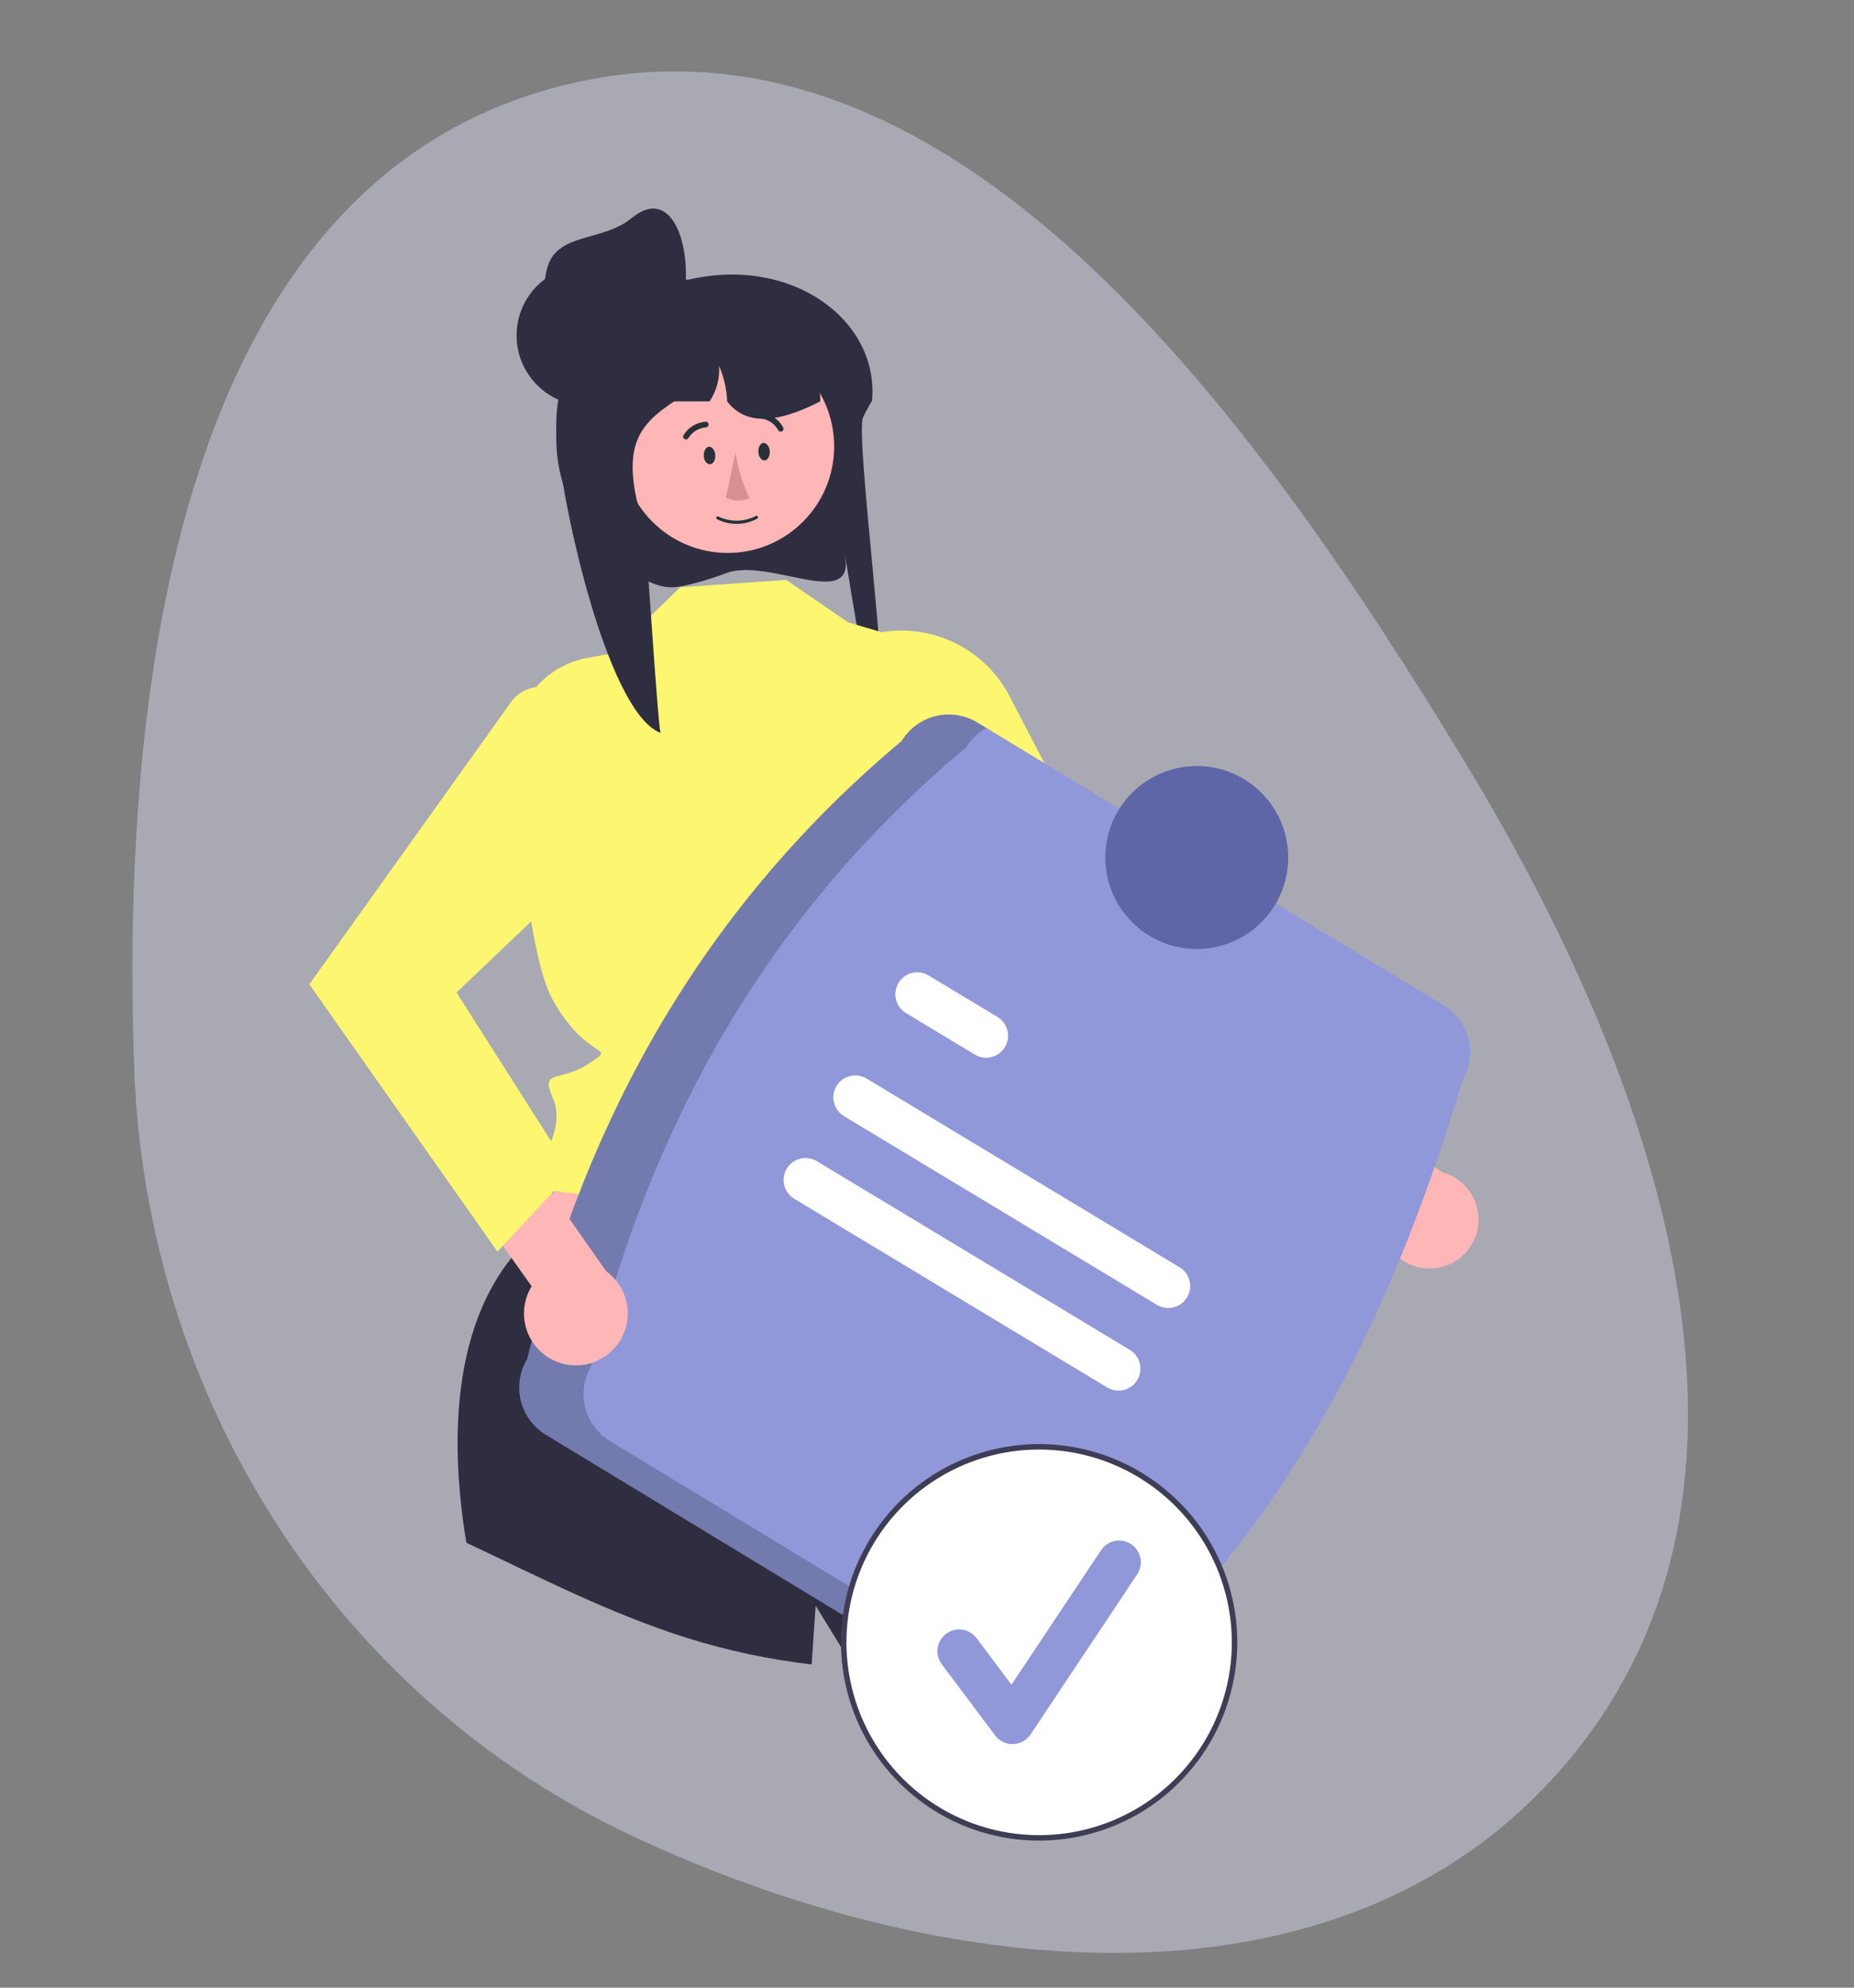 <svg width="280" height="300" viewBox="0 0 280 300" fill="none" xmlns="http://www.w3.org/2000/svg">
<rect x="0" y="0" width="280" height="300" fill="#808080" stroke="none"/>
<g clip-path="url(#clip0_556_12459)">
<path fill-rule="evenodd" clip-rule="evenodd" d="M221.002 114.621C250.152 162.537 270.717 221.959 238.841 263.283C206.688 304.964 145.636 300.567 95.622 277.16C50.506 256.045 22.009 210.862 20.256 160.984C18.079 99.003 28.83 25.859 86.327 12.581C143.365 -0.593 188.308 60.878 221.002 114.621Z" fill="#E7E7FF" fill-opacity="0.4"/>
<path d="M109.717 86.486C108.027 87.13 106.301 87.676 104.547 88.121C102.231 88.685 100.924 88.947 98.688 88.079C98.61 88.049 98.535 88.019 98.464 87.989C94.227 86.188 90.605 83.193 88.039 79.37C85.472 75.547 84.073 71.061 84.011 66.457C84 66.299 84 66.133 84 65.971C83.998 65.19 84.035 64.41 84.111 63.634C84.209 62.576 84.379 61.526 84.618 60.491L84.596 60.487C82.786 58.637 82.089 56.102 82.32 53.554C82.478 51.827 83.026 50.159 83.923 48.674C84.82 47.19 86.042 45.929 87.497 44.985C89.777 43.551 92.348 42.644 95.023 42.328C95.741 42.246 96.464 42.204 97.187 42.203H103.979C105.382 41.874 106.807 41.65 108.243 41.531H108.255C121.926 40.397 132.707 49.46 131.701 60.487C131.694 60.499 131.683 60.512 131.675 60.524C131.385 60.998 131.128 61.447 130.901 61.876C130.681 62.277 130.495 62.662 130.335 63.027C129.087 65.845 135.016 109.576 132.889 110.24C131.679 110.617 126.8 78.075 127.676 84.263C128.778 92.027 116.016 84.158 109.717 86.486Z" fill="#2F2E41"/>
<path d="M130.312 165.542L149.263 205.915L76.363 198.532L91.581 159.774L130.312 165.542Z" fill="#FFB6B6"/>
<path d="M168.36 246.487C155.683 250.707 142.324 252.496 128.983 251.761L123.182 242.353C123.182 242.353 122.939 245.857 122.577 251.213C116.227 250.477 109.959 249.149 103.856 247.244C92.283 243.625 81.434 238.018 70.437 232.847C68.21 219.569 67.374 199.094 79.689 187.175L145.97 199.321C145.97 199.321 156.605 207.275 153.76 210.124C150.915 212.969 150.475 212.528 152.344 214.398C154.213 216.267 158.252 218.766 158.293 220.401C158.31 221.039 162.843 232.612 168.36 246.487Z" fill="#2F2E41"/>
<path d="M118.744 87.524L102.73 88.641L92.38 98.642L88.755 99.29C85.497 99.871 82.565 101.627 80.516 104.226C78.467 106.825 77.442 110.085 77.637 113.389C78.382 126.022 80.052 144.897 83.541 151.021C88.951 160.516 93.42 157.537 88.951 160.516C84.483 163.495 81.482 161.154 83.541 165.863C85.6 170.571 80.758 176.611 80.758 176.611L78.831 178.538L80.875 179.376L146.007 187.851C146.007 187.851 140.375 162.529 143.897 156.309C147.419 150.089 155.959 131.286 148.337 123.929L140.885 97.705L128.067 93.924L118.744 87.524Z" fill="#FCF670"/>
<path d="M215.676 191.453C214.604 191.419 213.553 191.152 212.594 190.672C211.635 190.192 210.793 189.509 210.124 188.671C209.455 187.833 208.976 186.859 208.721 185.818C208.465 184.777 208.439 183.692 208.644 182.64L178.092 161.949L181.737 152.091L217.844 176.931C219.59 177.408 221.101 178.508 222.09 180.024C223.079 181.539 223.477 183.365 223.21 185.155C222.943 186.945 222.028 188.575 220.639 189.736C219.251 190.896 217.485 191.507 215.676 191.453Z" fill="#FFB6B6"/>
<path d="M129.383 96.467L124.943 98.225L148.626 144.479L197.652 177.897L204.719 165.953L167.4 133.718L152.459 105.063C150.356 101.03 146.834 97.92 142.572 96.332C138.31 94.745 133.611 94.793 129.383 96.467Z" fill="#FCF670"/>
<path d="M109.898 83.457C118.779 83.457 125.978 76.258 125.978 67.377C125.978 58.497 118.779 51.297 109.898 51.297C101.018 51.297 93.818 58.497 93.818 67.377C93.818 76.258 101.018 83.457 109.898 83.457Z" fill="#FFB6B6"/>
<path d="M123.885 60.576C123.616 60.717 123.352 60.848 123.084 60.978C122.805 61.112 122.525 61.246 122.242 61.373C116.861 63.812 112.478 64.084 109.819 60.576C109.746 58.73 109.33 56.914 108.594 55.22C108.724 57.113 108.225 58.996 107.175 60.576H101.819C96.304 64.237 93.474 67.599 97.302 79.617C97.552 80.406 99.261 108.456 99.749 110.613C91.4 107.41 84.197 73.405 84.015 64.445C84.004 64.3 84.004 64.147 84.004 63.998C84.001 63.28 84.039 62.563 84.115 61.849C84.213 60.875 84.383 59.909 84.622 58.959L84.599 58.956C83.75 58.144 83.102 57.144 82.707 56.037C82.312 54.93 82.181 53.747 82.324 52.58C83.725 50.746 85.458 49.192 87.433 47.999C89.23 47.13 91.102 46.426 93.027 45.899C93.075 45.888 93.116 45.877 93.165 45.865C93.753 45.705 94.356 45.56 94.96 45.434C96.203 45.173 97.46 44.983 98.725 44.864C98.818 44.86 98.907 44.852 98.989 44.852C99.495 44.853 99.992 44.989 100.427 45.247C100.43 45.247 100.43 45.251 100.438 45.251C100.856 45.501 101.203 45.854 101.445 46.277C101.687 46.699 101.816 47.177 101.819 47.664H107.785C108.005 47.664 108.225 47.672 108.445 47.683C116.753 48.014 123.43 51.567 123.858 59.734C123.877 60.017 123.885 60.293 123.885 60.576Z" fill="#2F2E41"/>
<path d="M88.611 61.225C94.462 61.225 99.204 56.482 99.204 50.632C99.204 44.781 94.462 40.038 88.611 40.038C82.76 40.038 78.018 44.781 78.018 50.632C78.018 56.482 82.76 61.225 88.611 61.225Z" fill="#2F2E41"/>
<path d="M103.154 45.731C101.951 51.457 96.013 54.881 90.333 53.48C87.605 52.808 85.256 51.079 83.803 48.674C82.349 46.27 81.911 43.386 82.584 40.658C83.984 34.978 90.878 36.616 95.405 32.909C101.809 27.666 104.777 38.01 103.154 45.731Z" fill="#2F2E41"/>
<path d="M79.621 205.106C88.65 168.287 106.539 136.641 136.166 111.846C137.313 109.96 139.161 108.605 141.305 108.08C143.449 107.555 145.713 107.901 147.602 109.043L218.034 151.748C219.92 152.894 221.274 154.742 221.8 156.886C222.325 159.03 221.979 161.295 220.836 163.184C209.528 200.964 192.591 233.747 164.291 256.444C163.145 258.33 161.297 259.685 159.153 260.21C157.009 260.736 154.744 260.389 152.855 259.247L82.424 216.542C80.537 215.396 79.183 213.548 78.658 211.404C78.132 209.26 78.479 206.995 79.621 205.106Z" fill="#9098D9"/>
<path opacity="0.2" d="M92.139 217.514C90.253 216.368 88.899 214.52 88.373 212.376C87.848 210.232 88.194 207.967 89.337 206.078C98.365 169.259 116.255 137.613 145.882 112.818C146.641 111.583 147.712 110.571 148.988 109.884L147.602 109.043C145.713 107.901 143.449 107.555 141.305 108.08C139.161 108.605 137.313 109.96 136.166 111.846C106.539 136.641 88.65 168.287 79.621 205.106C78.479 206.995 78.132 209.26 78.658 211.404C79.183 213.548 80.537 215.396 82.424 216.542L152.855 259.247C154.109 260.001 155.539 260.41 157.002 260.434C158.465 260.457 159.908 260.093 161.185 259.379L92.139 217.514Z" fill="black"/>
<path d="M174.735 196.945L127.458 168.459C126.707 168.005 126.167 167.272 125.956 166.42C125.746 165.568 125.882 164.667 126.334 163.916C126.787 163.164 127.52 162.623 128.372 162.411C129.223 162.199 130.124 162.334 130.877 162.786L178.153 191.272C178.903 191.727 179.441 192.46 179.651 193.311C179.86 194.162 179.724 195.062 179.272 195.812C178.819 196.563 178.088 197.104 177.237 197.316C176.387 197.529 175.487 197.395 174.735 196.945Z" fill="white"/>
<path d="M147.231 159.171L136.83 152.904C136.077 152.453 135.533 151.722 135.319 150.87C135.105 150.018 135.238 149.116 135.689 148.362C136.139 147.608 136.871 147.065 137.723 146.85C138.575 146.636 139.477 146.769 140.231 147.22L140.249 147.231L150.649 153.498C151.399 153.953 151.938 154.686 152.147 155.537C152.357 156.388 152.221 157.288 151.768 158.039C151.316 158.79 150.584 159.33 149.734 159.543C148.883 159.755 147.983 159.621 147.231 159.171Z" fill="white"/>
<path d="M167.222 209.414L119.945 180.928C119.193 180.475 118.652 179.742 118.44 178.891C118.228 178.039 118.363 177.138 118.815 176.385C119.267 175.633 119.999 175.091 120.851 174.878C121.703 174.665 122.604 174.799 123.357 175.251L123.363 175.255L170.64 203.741C171.389 204.196 171.928 204.929 172.137 205.78C172.347 206.631 172.211 207.531 171.758 208.281C171.306 209.032 170.575 209.573 169.724 209.785C168.874 209.998 167.974 209.864 167.222 209.414Z" fill="white"/>
<path d="M180.74 143.232C188.366 143.232 194.549 137.049 194.549 129.423C194.549 121.797 188.366 115.614 180.74 115.614C173.114 115.614 166.932 121.797 166.932 129.423C166.932 137.049 173.114 143.232 180.74 143.232Z" fill="#5E66A7"/>
<path d="M156.934 277.387C173.234 277.387 186.447 264.173 186.447 247.873C186.447 231.573 173.234 218.359 156.934 218.359C140.634 218.359 127.42 231.573 127.42 247.873C127.42 264.173 140.634 277.387 156.934 277.387Z" fill="white"/>
<path d="M156.935 277.805C151.017 277.805 145.231 276.05 140.31 272.762C135.388 269.473 131.553 264.8 129.288 259.331C127.023 253.863 126.43 247.846 127.585 242.041C128.739 236.236 131.59 230.904 135.775 226.719C139.96 222.534 145.292 219.683 151.097 218.529C156.902 217.374 162.919 217.967 168.387 220.232C173.855 222.496 178.529 226.332 181.817 231.253C185.106 236.175 186.861 241.96 186.861 247.879C186.852 255.813 183.696 263.42 178.086 269.03C172.476 274.64 164.869 277.796 156.935 277.805ZM156.935 218.777C151.179 218.777 145.553 220.484 140.767 223.682C135.981 226.879 132.251 231.425 130.048 236.742C127.846 242.06 127.269 247.912 128.392 253.557C129.515 259.202 132.287 264.388 136.357 268.458C140.427 272.528 145.613 275.3 151.258 276.422C156.903 277.545 162.755 276.969 168.072 274.766C173.39 272.564 177.935 268.833 181.133 264.048C184.331 259.262 186.037 253.635 186.037 247.879C186.029 240.163 182.96 232.766 177.504 227.31C172.048 221.855 164.651 218.786 156.935 218.777Z" fill="#3F3D56"/>
<path d="M152.91 263.237C152.401 263.237 151.898 263.118 151.442 262.89C150.986 262.662 150.59 262.331 150.284 261.923L142.232 251.188C141.973 250.843 141.785 250.45 141.677 250.032C141.57 249.614 141.546 249.18 141.607 248.753C141.668 248.326 141.812 247.915 142.032 247.543C142.252 247.172 142.542 246.848 142.887 246.589C143.233 246.33 143.625 246.142 144.043 246.035C144.461 245.928 144.896 245.905 145.323 245.966C145.75 246.027 146.161 246.172 146.532 246.392C146.903 246.612 147.227 246.903 147.485 247.248L152.753 254.271L166.283 233.977C166.522 233.618 166.829 233.31 167.187 233.07C167.546 232.83 167.948 232.663 168.37 232.579C168.793 232.494 169.228 232.494 169.651 232.578C170.074 232.661 170.477 232.827 170.835 233.067C171.194 233.306 171.502 233.613 171.742 233.971C171.982 234.33 172.149 234.732 172.234 235.154C172.318 235.577 172.319 236.012 172.235 236.435C172.151 236.858 171.985 237.261 171.746 237.619L155.642 261.775C155.351 262.212 154.959 262.572 154.5 262.827C154.04 263.081 153.527 263.221 153.002 263.236C152.971 263.236 152.941 263.237 152.91 263.237Z" fill="#9098D9"/>
<path d="M84.011 205.501C82.959 205.07 82.013 204.415 81.238 203.582C80.464 202.749 79.879 201.758 79.526 200.677C79.172 199.596 79.057 198.452 79.189 197.322C79.321 196.192 79.697 195.105 80.291 194.135L57.603 162.243L64.882 153.799L91.551 191.874C93.11 192.995 94.203 194.649 94.624 196.522C95.044 198.395 94.763 200.357 93.834 202.037C92.904 203.716 91.391 204.997 89.581 205.635C87.77 206.274 85.789 206.226 84.011 205.501Z" fill="#FFB6B6"/>
<path d="M84.529 104.432C83.381 103.756 82.03 103.512 80.719 103.743C79.407 103.974 78.221 104.665 77.373 105.692L46.719 148.563L75.127 188.911L86.243 176.972L68.951 149.798L91.933 127.917C93.821 123.78 94.109 119.09 92.742 114.752C91.375 110.415 88.449 106.738 84.529 104.432Z" fill="#FCF670"/>
<path d="M106.296 68.809C106.296 69.535 106.768 70.099 107.252 70.064C107.735 70.03 108.069 69.408 108.023 68.683C107.977 67.957 107.54 67.393 107.068 67.428C106.596 67.462 106.25 68.073 106.296 68.809Z" fill="#263238"/>
<path d="M114.527 68.233C114.584 68.959 115.01 69.523 115.482 69.488C115.954 69.454 116.3 68.832 116.254 68.106C116.208 67.381 115.77 66.817 115.298 66.852C114.826 66.886 114.481 67.542 114.527 68.233Z" fill="#263238"/>
<path d="M111.082 68.369C111.466 70.734 112.174 73.034 113.188 75.205C112.622 75.451 112.01 75.57 111.394 75.554C110.777 75.538 110.172 75.387 109.62 75.112L111.082 68.369Z" fill="#D89090"/>
<path d="M103.556 66.322C103.635 66.327 103.713 66.312 103.784 66.278C103.854 66.243 103.915 66.191 103.959 66.126C104.242 65.669 104.628 65.284 105.085 65.002C105.543 64.721 106.06 64.55 106.596 64.503C106.708 64.503 106.817 64.458 106.897 64.378C106.977 64.298 107.021 64.19 107.021 64.077C107.021 63.964 106.977 63.855 106.897 63.776C106.817 63.696 106.708 63.651 106.596 63.651C105.918 63.693 105.26 63.896 104.677 64.245C104.094 64.594 103.603 65.077 103.245 65.654C103.213 65.701 103.19 65.753 103.178 65.809C103.167 65.865 103.166 65.922 103.177 65.978C103.187 66.034 103.209 66.087 103.241 66.134C103.272 66.181 103.313 66.222 103.36 66.253C103.422 66.286 103.488 66.309 103.556 66.322Z" fill="#263238"/>
<path d="M114.345 78.289C113.414 78.787 112.376 79.054 111.32 79.066C110.263 79.078 109.22 78.836 108.277 78.359C108.25 78.345 108.227 78.325 108.208 78.302C108.19 78.278 108.176 78.251 108.168 78.221C108.161 78.192 108.159 78.162 108.164 78.132C108.169 78.102 108.179 78.074 108.196 78.048C108.21 78.022 108.229 77.998 108.253 77.98C108.277 77.961 108.304 77.947 108.333 77.94C108.362 77.932 108.393 77.93 108.423 77.935C108.452 77.94 108.481 77.951 108.506 77.967C109.388 78.39 110.356 78.603 111.334 78.587C112.312 78.571 113.273 78.328 114.141 77.876C114.167 77.861 114.197 77.852 114.228 77.849C114.258 77.846 114.289 77.849 114.318 77.859C114.348 77.869 114.374 77.885 114.397 77.906C114.42 77.927 114.437 77.952 114.45 77.98C114.465 78.007 114.474 78.037 114.477 78.067C114.48 78.098 114.476 78.129 114.467 78.158C114.457 78.187 114.441 78.214 114.42 78.237C114.399 78.259 114.374 78.277 114.345 78.289Z" fill="#263238"/>
<path d="M117.853 65.148C117.932 65.155 118.011 65.141 118.083 65.107C118.155 65.073 118.216 65.02 118.26 64.953C118.303 64.887 118.328 64.81 118.332 64.731C118.335 64.651 118.317 64.573 118.279 64.503C117.953 63.905 117.487 63.394 116.922 63.013C116.357 62.632 115.709 62.393 115.032 62.316C114.976 62.312 114.92 62.321 114.867 62.339C114.814 62.358 114.766 62.386 114.724 62.424C114.682 62.461 114.648 62.507 114.624 62.557C114.6 62.608 114.586 62.663 114.583 62.718C114.58 62.831 114.62 62.94 114.695 63.024C114.77 63.107 114.874 63.159 114.986 63.167C115.519 63.244 116.027 63.445 116.468 63.752C116.91 64.06 117.274 64.467 117.53 64.941C117.565 64.997 117.612 65.045 117.668 65.081C117.724 65.117 117.787 65.14 117.853 65.148Z" fill="#263238"/>
</g>
<defs>
<clipPath id="clip0_556_12459">
<rect width="280" height="300" fill="white"/>
</clipPath>
</defs>
</svg>
